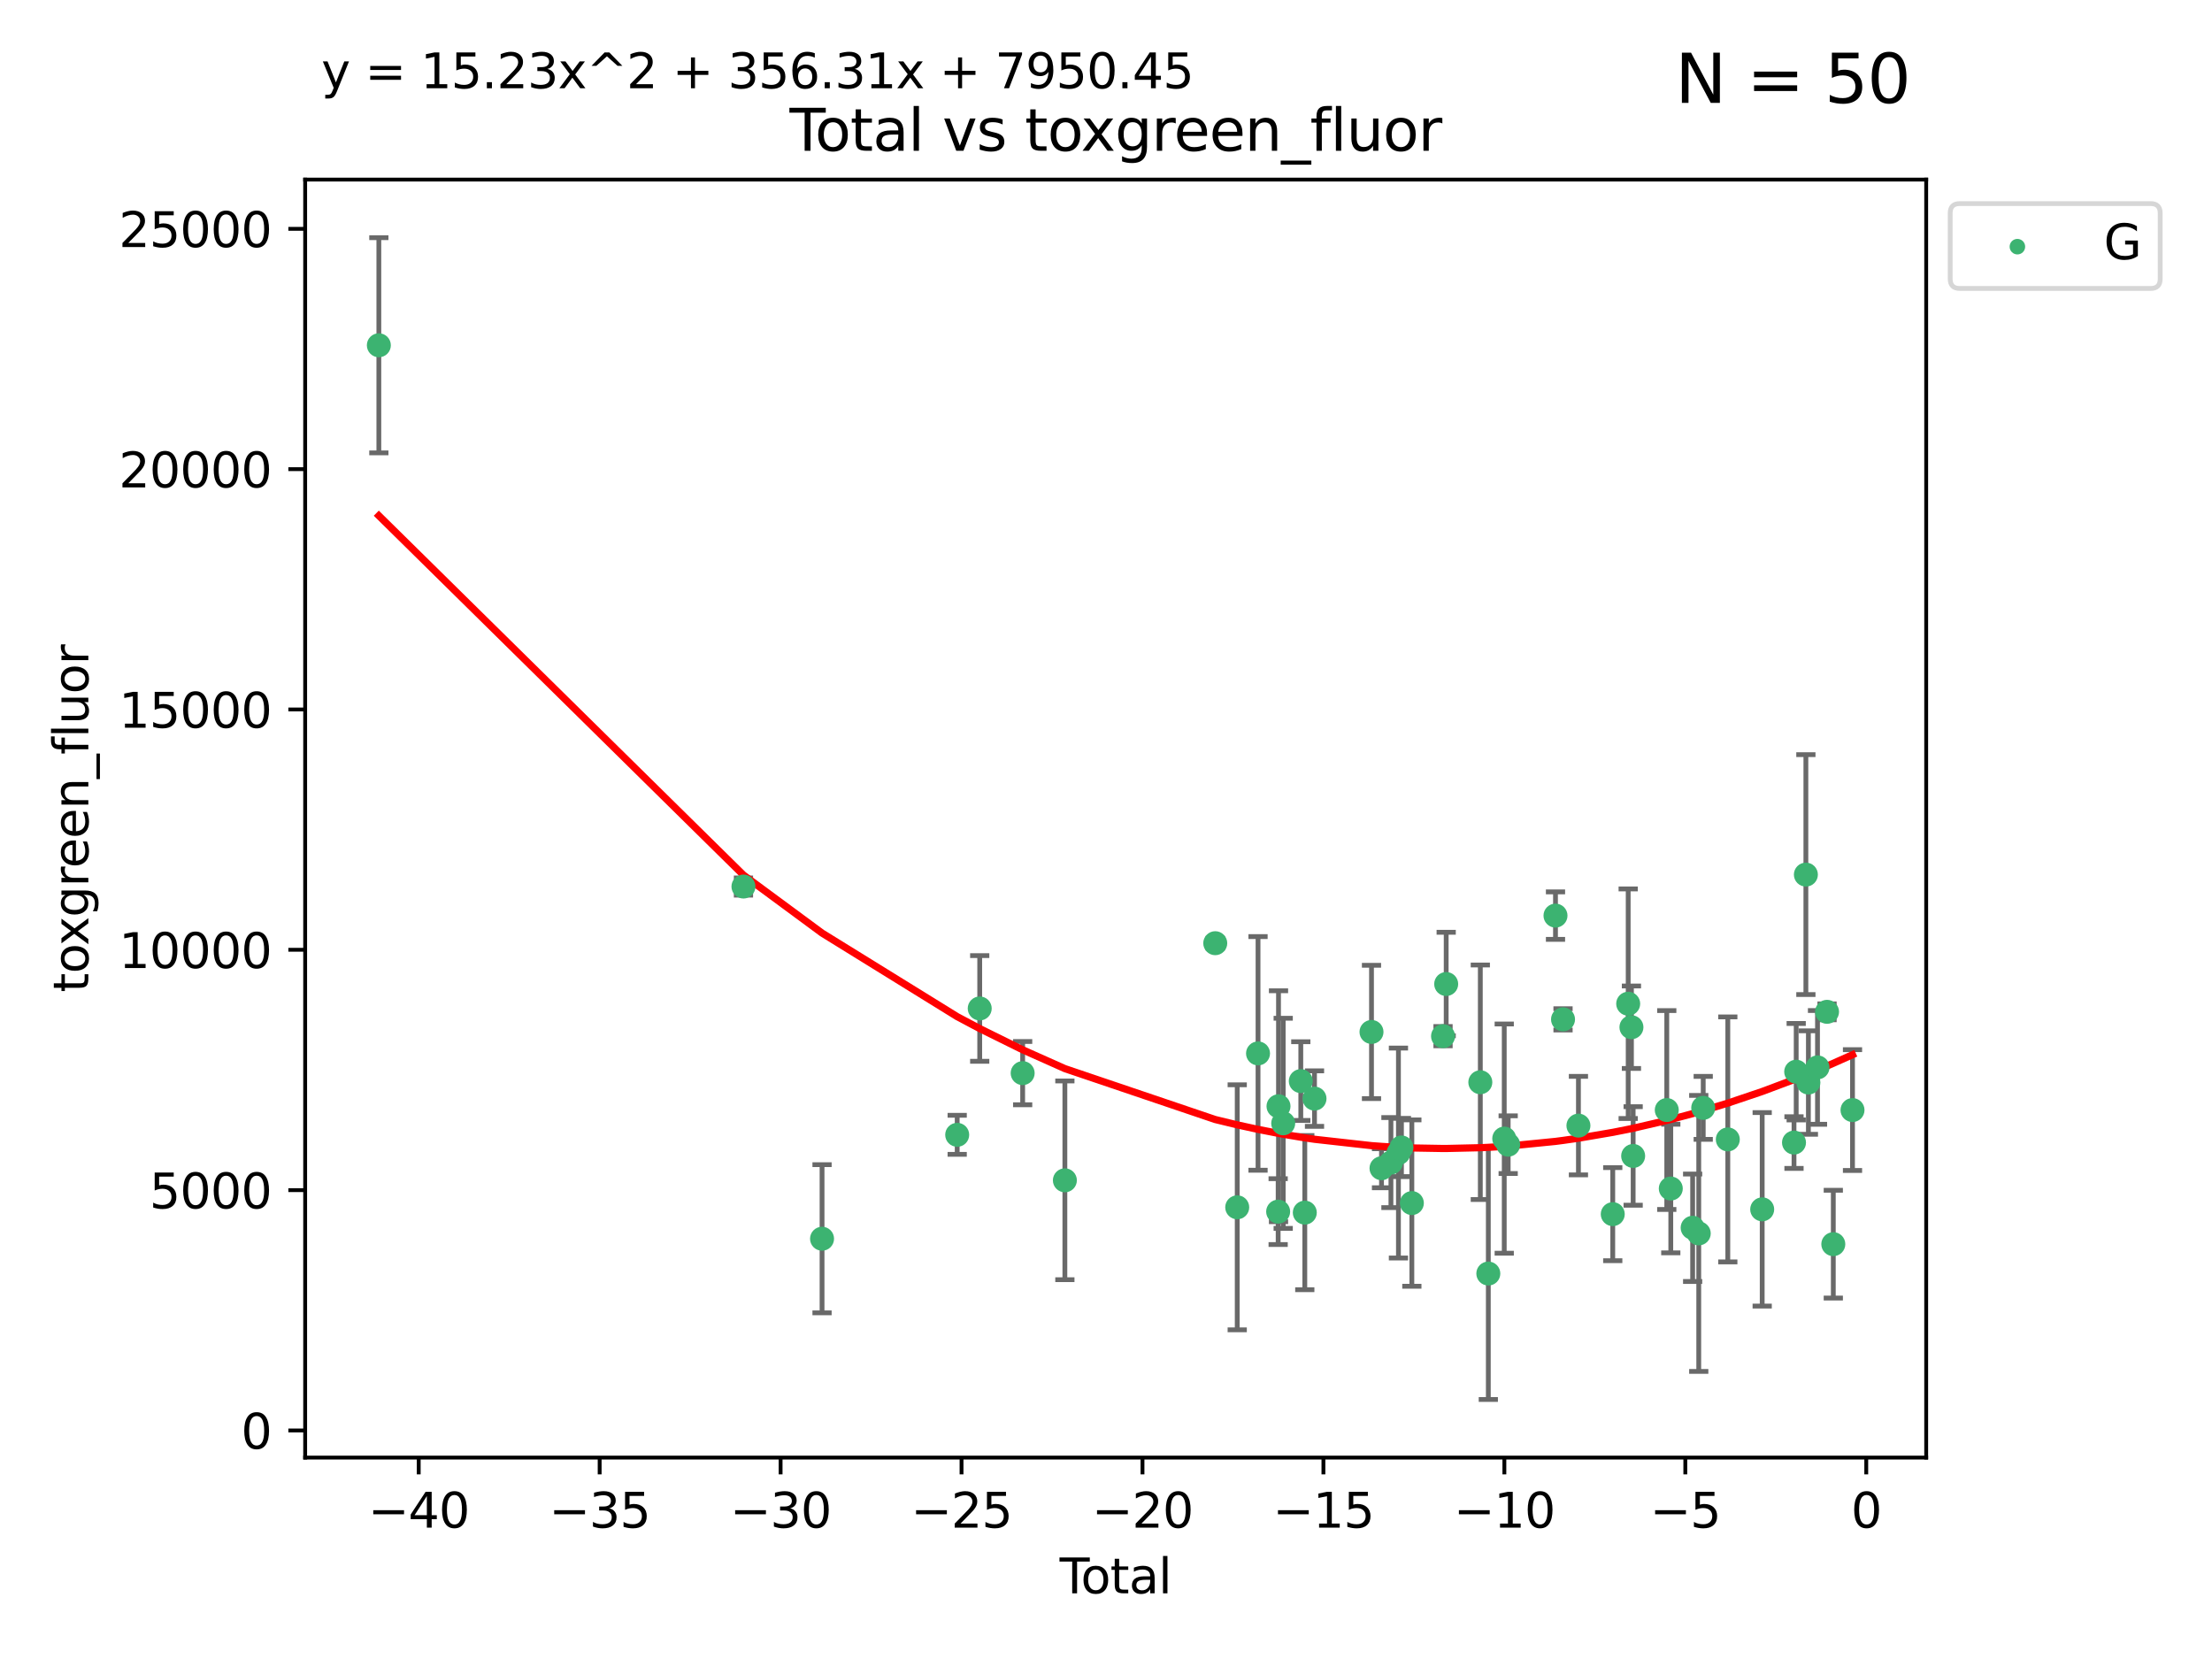 <?xml version="1.0" encoding="utf-8" standalone="no"?>
<!DOCTYPE svg PUBLIC "-//W3C//DTD SVG 1.1//EN"
  "http://www.w3.org/Graphics/SVG/1.1/DTD/svg11.dtd">
<svg xmlns:xlink="http://www.w3.org/1999/xlink" width="460.8pt" height="345.6pt" viewBox="0 0 460.8 345.6" xmlns="http://www.w3.org/2000/svg" version="1.1">
 <defs>
  <style type="text/css">*{stroke-linejoin: round; stroke-linecap: butt}</style>
 </defs>
 <g id="figure_1">
  <g id="patch_1">
   <path d="M 0 345.6 
L 460.8 345.6 
L 460.8 0 
L 0 0 
z
" style="fill: #ffffff"/>
  </g>
  <g id="axes_1">
   <g id="patch_2">
    <path d="M 63.571 303.64 
L 401.26 303.64 
L 401.26 37.411 
L 63.571 37.411 
z
" style="fill: #ffffff"/>
   </g>
   <g id="PathCollection_1">
    <defs>
     <path id="mef588c0b4e" d="M 0 1.118 
C 0.297 1.118 0.581 1 0.791 0.791 
C 1 0.581 1.118 0.297 1.118 0 
C 1.118 -0.297 1 -0.581 0.791 -0.791 
C 0.581 -1 0.297 -1.118 0 -1.118 
C -0.297 -1.118 -0.581 -1 -0.791 -0.791 
C -1 -0.581 -1.118 -0.297 -1.118 0 
C -1.118 0.297 -1 0.581 -0.791 0.791 
C -0.581 1 -0.297 1.118 0 1.118 
z
" style="stroke: #3cb371"/>
    </defs>
    <g clip-path="url(#pf4e34c0bf0)">
     <use xlink:href="#mef588c0b4e" x="78.921" y="71.926" style="fill: #3cb371; stroke: #3cb371"/>
     <use xlink:href="#mef588c0b4e" x="154.876" y="184.682" style="fill: #3cb371; stroke: #3cb371"/>
     <use xlink:href="#mef588c0b4e" x="171.247" y="258.051" style="fill: #3cb371; stroke: #3cb371"/>
     <use xlink:href="#mef588c0b4e" x="199.402" y="236.403" style="fill: #3cb371; stroke: #3cb371"/>
     <use xlink:href="#mef588c0b4e" x="204.093" y="210.08" style="fill: #3cb371; stroke: #3cb371"/>
     <use xlink:href="#mef588c0b4e" x="213.039" y="223.551" style="fill: #3cb371; stroke: #3cb371"/>
     <use xlink:href="#mef588c0b4e" x="221.833" y="245.882" style="fill: #3cb371; stroke: #3cb371"/>
     <use xlink:href="#mef588c0b4e" x="253.159" y="196.486" style="fill: #3cb371; stroke: #3cb371"/>
     <use xlink:href="#mef588c0b4e" x="257.736" y="251.505" style="fill: #3cb371; stroke: #3cb371"/>
     <use xlink:href="#mef588c0b4e" x="262.071" y="219.446" style="fill: #3cb371; stroke: #3cb371"/>
     <use xlink:href="#mef588c0b4e" x="266.262" y="252.405" style="fill: #3cb371; stroke: #3cb371"/>
     <use xlink:href="#mef588c0b4e" x="266.337" y="230.45" style="fill: #3cb371; stroke: #3cb371"/>
     <use xlink:href="#mef588c0b4e" x="267.315" y="234.008" style="fill: #3cb371; stroke: #3cb371"/>
     <use xlink:href="#mef588c0b4e" x="270.98" y="225.213" style="fill: #3cb371; stroke: #3cb371"/>
     <use xlink:href="#mef588c0b4e" x="271.813" y="252.612" style="fill: #3cb371; stroke: #3cb371"/>
     <use xlink:href="#mef588c0b4e" x="273.836" y="228.859" style="fill: #3cb371; stroke: #3cb371"/>
     <use xlink:href="#mef588c0b4e" x="285.708" y="214.973" style="fill: #3cb371; stroke: #3cb371"/>
     <use xlink:href="#mef588c0b4e" x="287.793" y="243.364" style="fill: #3cb371; stroke: #3cb371"/>
     <use xlink:href="#mef588c0b4e" x="289.758" y="242.189" style="fill: #3cb371; stroke: #3cb371"/>
     <use xlink:href="#mef588c0b4e" x="291.32" y="240.199" style="fill: #3cb371; stroke: #3cb371"/>
     <use xlink:href="#mef588c0b4e" x="291.947" y="239.041" style="fill: #3cb371; stroke: #3cb371"/>
     <use xlink:href="#mef588c0b4e" x="294.116" y="250.623" style="fill: #3cb371; stroke: #3cb371"/>
     <use xlink:href="#mef588c0b4e" x="300.611" y="215.852" style="fill: #3cb371; stroke: #3cb371"/>
     <use xlink:href="#mef588c0b4e" x="301.267" y="204.99" style="fill: #3cb371; stroke: #3cb371"/>
     <use xlink:href="#mef588c0b4e" x="308.378" y="225.452" style="fill: #3cb371; stroke: #3cb371"/>
     <use xlink:href="#mef588c0b4e" x="310.044" y="265.303" style="fill: #3cb371; stroke: #3cb371"/>
     <use xlink:href="#mef588c0b4e" x="313.361" y="237.188" style="fill: #3cb371; stroke: #3cb371"/>
     <use xlink:href="#mef588c0b4e" x="314.181" y="238.456" style="fill: #3cb371; stroke: #3cb371"/>
     <use xlink:href="#mef588c0b4e" x="324.038" y="190.739" style="fill: #3cb371; stroke: #3cb371"/>
     <use xlink:href="#mef588c0b4e" x="325.607" y="212.35" style="fill: #3cb371; stroke: #3cb371"/>
     <use xlink:href="#mef588c0b4e" x="328.816" y="234.485" style="fill: #3cb371; stroke: #3cb371"/>
     <use xlink:href="#mef588c0b4e" x="335.966" y="252.928" style="fill: #3cb371; stroke: #3cb371"/>
     <use xlink:href="#mef588c0b4e" x="339.182" y="209.093" style="fill: #3cb371; stroke: #3cb371"/>
     <use xlink:href="#mef588c0b4e" x="339.858" y="213.99" style="fill: #3cb371; stroke: #3cb371"/>
     <use xlink:href="#mef588c0b4e" x="340.216" y="240.806" style="fill: #3cb371; stroke: #3cb371"/>
     <use xlink:href="#mef588c0b4e" x="347.218" y="231.24" style="fill: #3cb371; stroke: #3cb371"/>
     <use xlink:href="#mef588c0b4e" x="348.056" y="247.595" style="fill: #3cb371; stroke: #3cb371"/>
     <use xlink:href="#mef588c0b4e" x="352.609" y="255.764" style="fill: #3cb371; stroke: #3cb371"/>
     <use xlink:href="#mef588c0b4e" x="353.88" y="256.94" style="fill: #3cb371; stroke: #3cb371"/>
     <use xlink:href="#mef588c0b4e" x="354.813" y="230.789" style="fill: #3cb371; stroke: #3cb371"/>
     <use xlink:href="#mef588c0b4e" x="359.934" y="237.36" style="fill: #3cb371; stroke: #3cb371"/>
     <use xlink:href="#mef588c0b4e" x="367.097" y="251.927" style="fill: #3cb371; stroke: #3cb371"/>
     <use xlink:href="#mef588c0b4e" x="373.724" y="238.019" style="fill: #3cb371; stroke: #3cb371"/>
     <use xlink:href="#mef588c0b4e" x="374.18" y="223.255" style="fill: #3cb371; stroke: #3cb371"/>
     <use xlink:href="#mef588c0b4e" x="376.198" y="182.196" style="fill: #3cb371; stroke: #3cb371"/>
     <use xlink:href="#mef588c0b4e" x="376.722" y="225.514" style="fill: #3cb371; stroke: #3cb371"/>
     <use xlink:href="#mef588c0b4e" x="378.619" y="222.359" style="fill: #3cb371; stroke: #3cb371"/>
     <use xlink:href="#mef588c0b4e" x="380.606" y="210.781" style="fill: #3cb371; stroke: #3cb371"/>
     <use xlink:href="#mef588c0b4e" x="381.911" y="259.18" style="fill: #3cb371; stroke: #3cb371"/>
     <use xlink:href="#mef588c0b4e" x="385.911" y="231.247" style="fill: #3cb371; stroke: #3cb371"/>
    </g>
   </g>
   <g id="matplotlib.axis_1">
    <g id="xtick_1">
     <g id="line2d_1">
      <defs>
       <path id="mb8d2ddf950" d="M 0 0 
L 0 3.5 
" style="stroke: #000000; stroke-width: 0.8"/>
      </defs>
      <g>
       <use xlink:href="#mb8d2ddf950" x="87.225" y="303.64" style="stroke: #000000; stroke-width: 0.8"/>
      </g>
     </g>
     <g id="text_1">
      <!-- −40 -->
      <g transform="translate(76.673 318.238)scale(0.1 -0.1)">
       <defs>
        <path id="DejaVuSans-2212" d="M 678 2272 
L 4684 2272 
L 4684 1741 
L 678 1741 
L 678 2272 
z
" transform="scale(0.016)"/>
        <path id="DejaVuSans-34" d="M 2419 4116 
L 825 1625 
L 2419 1625 
L 2419 4116 
z
M 2253 4666 
L 3047 4666 
L 3047 1625 
L 3713 1625 
L 3713 1100 
L 3047 1100 
L 3047 0 
L 2419 0 
L 2419 1100 
L 313 1100 
L 313 1709 
L 2253 4666 
z
" transform="scale(0.016)"/>
        <path id="DejaVuSans-30" d="M 2034 4250 
Q 1547 4250 1301 3770 
Q 1056 3291 1056 2328 
Q 1056 1369 1301 889 
Q 1547 409 2034 409 
Q 2525 409 2770 889 
Q 3016 1369 3016 2328 
Q 3016 3291 2770 3770 
Q 2525 4250 2034 4250 
z
M 2034 4750 
Q 2819 4750 3233 4129 
Q 3647 3509 3647 2328 
Q 3647 1150 3233 529 
Q 2819 -91 2034 -91 
Q 1250 -91 836 529 
Q 422 1150 422 2328 
Q 422 3509 836 4129 
Q 1250 4750 2034 4750 
z
" transform="scale(0.016)"/>
       </defs>
       <use xlink:href="#DejaVuSans-2212"/>
       <use xlink:href="#DejaVuSans-34" x="83.789"/>
       <use xlink:href="#DejaVuSans-30" x="147.412"/>
      </g>
     </g>
    </g>
    <g id="xtick_2">
     <g id="line2d_2">
      <g>
       <use xlink:href="#mb8d2ddf950" x="124.919" y="303.64" style="stroke: #000000; stroke-width: 0.8"/>
      </g>
     </g>
     <g id="text_2">
      <!-- −35 -->
      <g transform="translate(114.367 318.238)scale(0.1 -0.1)">
       <defs>
        <path id="DejaVuSans-33" d="M 2597 2516 
Q 3050 2419 3304 2112 
Q 3559 1806 3559 1356 
Q 3559 666 3084 287 
Q 2609 -91 1734 -91 
Q 1441 -91 1130 -33 
Q 819 25 488 141 
L 488 750 
Q 750 597 1062 519 
Q 1375 441 1716 441 
Q 2309 441 2620 675 
Q 2931 909 2931 1356 
Q 2931 1769 2642 2001 
Q 2353 2234 1838 2234 
L 1294 2234 
L 1294 2753 
L 1863 2753 
Q 2328 2753 2575 2939 
Q 2822 3125 2822 3475 
Q 2822 3834 2567 4026 
Q 2313 4219 1838 4219 
Q 1578 4219 1281 4162 
Q 984 4106 628 3988 
L 628 4550 
Q 988 4650 1302 4700 
Q 1616 4750 1894 4750 
Q 2613 4750 3031 4423 
Q 3450 4097 3450 3541 
Q 3450 3153 3228 2886 
Q 3006 2619 2597 2516 
z
" transform="scale(0.016)"/>
        <path id="DejaVuSans-35" d="M 691 4666 
L 3169 4666 
L 3169 4134 
L 1269 4134 
L 1269 2991 
Q 1406 3038 1543 3061 
Q 1681 3084 1819 3084 
Q 2600 3084 3056 2656 
Q 3513 2228 3513 1497 
Q 3513 744 3044 326 
Q 2575 -91 1722 -91 
Q 1428 -91 1123 -41 
Q 819 9 494 109 
L 494 744 
Q 775 591 1075 516 
Q 1375 441 1709 441 
Q 2250 441 2565 725 
Q 2881 1009 2881 1497 
Q 2881 1984 2565 2268 
Q 2250 2553 1709 2553 
Q 1456 2553 1204 2497 
Q 953 2441 691 2322 
L 691 4666 
z
" transform="scale(0.016)"/>
       </defs>
       <use xlink:href="#DejaVuSans-2212"/>
       <use xlink:href="#DejaVuSans-33" x="83.789"/>
       <use xlink:href="#DejaVuSans-35" x="147.412"/>
      </g>
     </g>
    </g>
    <g id="xtick_3">
     <g id="line2d_3">
      <g>
       <use xlink:href="#mb8d2ddf950" x="162.613" y="303.64" style="stroke: #000000; stroke-width: 0.8"/>
      </g>
     </g>
     <g id="text_3">
      <!-- −30 -->
      <g transform="translate(152.06 318.238)scale(0.1 -0.1)">
       <use xlink:href="#DejaVuSans-2212"/>
       <use xlink:href="#DejaVuSans-33" x="83.789"/>
       <use xlink:href="#DejaVuSans-30" x="147.412"/>
      </g>
     </g>
    </g>
    <g id="xtick_4">
     <g id="line2d_4">
      <g>
       <use xlink:href="#mb8d2ddf950" x="200.306" y="303.64" style="stroke: #000000; stroke-width: 0.8"/>
      </g>
     </g>
     <g id="text_4">
      <!-- −25 -->
      <g transform="translate(189.754 318.238)scale(0.1 -0.1)">
       <defs>
        <path id="DejaVuSans-32" d="M 1228 531 
L 3431 531 
L 3431 0 
L 469 0 
L 469 531 
Q 828 903 1448 1529 
Q 2069 2156 2228 2338 
Q 2531 2678 2651 2914 
Q 2772 3150 2772 3378 
Q 2772 3750 2511 3984 
Q 2250 4219 1831 4219 
Q 1534 4219 1204 4116 
Q 875 4013 500 3803 
L 500 4441 
Q 881 4594 1212 4672 
Q 1544 4750 1819 4750 
Q 2544 4750 2975 4387 
Q 3406 4025 3406 3419 
Q 3406 3131 3298 2873 
Q 3191 2616 2906 2266 
Q 2828 2175 2409 1742 
Q 1991 1309 1228 531 
z
" transform="scale(0.016)"/>
       </defs>
       <use xlink:href="#DejaVuSans-2212"/>
       <use xlink:href="#DejaVuSans-32" x="83.789"/>
       <use xlink:href="#DejaVuSans-35" x="147.412"/>
      </g>
     </g>
    </g>
    <g id="xtick_5">
     <g id="line2d_5">
      <g>
       <use xlink:href="#mb8d2ddf950" x="238" y="303.64" style="stroke: #000000; stroke-width: 0.8"/>
      </g>
     </g>
     <g id="text_5">
      <!-- −20 -->
      <g transform="translate(227.447 318.238)scale(0.1 -0.1)">
       <use xlink:href="#DejaVuSans-2212"/>
       <use xlink:href="#DejaVuSans-32" x="83.789"/>
       <use xlink:href="#DejaVuSans-30" x="147.412"/>
      </g>
     </g>
    </g>
    <g id="xtick_6">
     <g id="line2d_6">
      <g>
       <use xlink:href="#mb8d2ddf950" x="275.693" y="303.64" style="stroke: #000000; stroke-width: 0.8"/>
      </g>
     </g>
     <g id="text_6">
      <!-- −15 -->
      <g transform="translate(265.141 318.238)scale(0.1 -0.1)">
       <defs>
        <path id="DejaVuSans-31" d="M 794 531 
L 1825 531 
L 1825 4091 
L 703 3866 
L 703 4441 
L 1819 4666 
L 2450 4666 
L 2450 531 
L 3481 531 
L 3481 0 
L 794 0 
L 794 531 
z
" transform="scale(0.016)"/>
       </defs>
       <use xlink:href="#DejaVuSans-2212"/>
       <use xlink:href="#DejaVuSans-31" x="83.789"/>
       <use xlink:href="#DejaVuSans-35" x="147.412"/>
      </g>
     </g>
    </g>
    <g id="xtick_7">
     <g id="line2d_7">
      <g>
       <use xlink:href="#mb8d2ddf950" x="313.387" y="303.64" style="stroke: #000000; stroke-width: 0.8"/>
      </g>
     </g>
     <g id="text_7">
      <!-- −10 -->
      <g transform="translate(302.835 318.238)scale(0.1 -0.1)">
       <use xlink:href="#DejaVuSans-2212"/>
       <use xlink:href="#DejaVuSans-31" x="83.789"/>
       <use xlink:href="#DejaVuSans-30" x="147.412"/>
      </g>
     </g>
    </g>
    <g id="xtick_8">
     <g id="line2d_8">
      <g>
       <use xlink:href="#mb8d2ddf950" x="351.081" y="303.64" style="stroke: #000000; stroke-width: 0.8"/>
      </g>
     </g>
     <g id="text_8">
      <!-- −5 -->
      <g transform="translate(343.709 318.238)scale(0.1 -0.1)">
       <use xlink:href="#DejaVuSans-2212"/>
       <use xlink:href="#DejaVuSans-35" x="83.789"/>
      </g>
     </g>
    </g>
    <g id="xtick_9">
     <g id="line2d_9">
      <g>
       <use xlink:href="#mb8d2ddf950" x="388.774" y="303.64" style="stroke: #000000; stroke-width: 0.8"/>
      </g>
     </g>
     <g id="text_9">
      <!-- 0 -->
      <g transform="translate(385.593 318.238)scale(0.1 -0.1)">
       <use xlink:href="#DejaVuSans-30"/>
      </g>
     </g>
    </g>
    <g id="text_10">
     <!-- Total -->
     <g transform="translate(220.739 331.917)scale(0.1 -0.1)">
      <defs>
       <path id="DejaVuSans-54" d="M -19 4666 
L 3928 4666 
L 3928 4134 
L 2272 4134 
L 2272 0 
L 1638 0 
L 1638 4134 
L -19 4134 
L -19 4666 
z
" transform="scale(0.016)"/>
       <path id="DejaVuSans-6f" d="M 1959 3097 
Q 1497 3097 1228 2736 
Q 959 2375 959 1747 
Q 959 1119 1226 758 
Q 1494 397 1959 397 
Q 2419 397 2687 759 
Q 2956 1122 2956 1747 
Q 2956 2369 2687 2733 
Q 2419 3097 1959 3097 
z
M 1959 3584 
Q 2709 3584 3137 3096 
Q 3566 2609 3566 1747 
Q 3566 888 3137 398 
Q 2709 -91 1959 -91 
Q 1206 -91 779 398 
Q 353 888 353 1747 
Q 353 2609 779 3096 
Q 1206 3584 1959 3584 
z
" transform="scale(0.016)"/>
       <path id="DejaVuSans-74" d="M 1172 4494 
L 1172 3500 
L 2356 3500 
L 2356 3053 
L 1172 3053 
L 1172 1153 
Q 1172 725 1289 603 
Q 1406 481 1766 481 
L 2356 481 
L 2356 0 
L 1766 0 
Q 1100 0 847 248 
Q 594 497 594 1153 
L 594 3053 
L 172 3053 
L 172 3500 
L 594 3500 
L 594 4494 
L 1172 4494 
z
" transform="scale(0.016)"/>
       <path id="DejaVuSans-61" d="M 2194 1759 
Q 1497 1759 1228 1600 
Q 959 1441 959 1056 
Q 959 750 1161 570 
Q 1363 391 1709 391 
Q 2188 391 2477 730 
Q 2766 1069 2766 1631 
L 2766 1759 
L 2194 1759 
z
M 3341 1997 
L 3341 0 
L 2766 0 
L 2766 531 
Q 2569 213 2275 61 
Q 1981 -91 1556 -91 
Q 1019 -91 701 211 
Q 384 513 384 1019 
Q 384 1609 779 1909 
Q 1175 2209 1959 2209 
L 2766 2209 
L 2766 2266 
Q 2766 2663 2505 2880 
Q 2244 3097 1772 3097 
Q 1472 3097 1187 3025 
Q 903 2953 641 2809 
L 641 3341 
Q 956 3463 1253 3523 
Q 1550 3584 1831 3584 
Q 2591 3584 2966 3190 
Q 3341 2797 3341 1997 
z
" transform="scale(0.016)"/>
       <path id="DejaVuSans-6c" d="M 603 4863 
L 1178 4863 
L 1178 0 
L 603 0 
L 603 4863 
z
" transform="scale(0.016)"/>
      </defs>
      <use xlink:href="#DejaVuSans-54"/>
      <use xlink:href="#DejaVuSans-6f" x="44.084"/>
      <use xlink:href="#DejaVuSans-74" x="105.266"/>
      <use xlink:href="#DejaVuSans-61" x="144.475"/>
      <use xlink:href="#DejaVuSans-6c" x="205.754"/>
     </g>
    </g>
   </g>
   <g id="matplotlib.axis_2">
    <g id="ytick_1">
     <g id="line2d_10">
      <defs>
       <path id="mc9335f06fe" d="M 0 0 
L -3.5 0 
" style="stroke: #000000; stroke-width: 0.8"/>
      </defs>
      <g>
       <use xlink:href="#mc9335f06fe" x="63.571" y="297.988" style="stroke: #000000; stroke-width: 0.8"/>
      </g>
     </g>
     <g id="text_11">
      <!-- 0 -->
      <g transform="translate(50.209 301.788)scale(0.1 -0.1)">
       <use xlink:href="#DejaVuSans-30"/>
      </g>
     </g>
    </g>
    <g id="ytick_2">
     <g id="line2d_11">
      <g>
       <use xlink:href="#mc9335f06fe" x="63.571" y="247.924" style="stroke: #000000; stroke-width: 0.8"/>
      </g>
     </g>
     <g id="text_12">
      <!-- 5000 -->
      <g transform="translate(31.121 251.723)scale(0.1 -0.1)">
       <use xlink:href="#DejaVuSans-35"/>
       <use xlink:href="#DejaVuSans-30" x="63.623"/>
       <use xlink:href="#DejaVuSans-30" x="127.246"/>
       <use xlink:href="#DejaVuSans-30" x="190.869"/>
      </g>
     </g>
    </g>
    <g id="ytick_3">
     <g id="line2d_12">
      <g>
       <use xlink:href="#mc9335f06fe" x="63.571" y="197.86" style="stroke: #000000; stroke-width: 0.8"/>
      </g>
     </g>
     <g id="text_13">
      <!-- 10000 -->
      <g transform="translate(24.759 201.659)scale(0.1 -0.1)">
       <use xlink:href="#DejaVuSans-31"/>
       <use xlink:href="#DejaVuSans-30" x="63.623"/>
       <use xlink:href="#DejaVuSans-30" x="127.246"/>
       <use xlink:href="#DejaVuSans-30" x="190.869"/>
       <use xlink:href="#DejaVuSans-30" x="254.492"/>
      </g>
     </g>
    </g>
    <g id="ytick_4">
     <g id="line2d_13">
      <g>
       <use xlink:href="#mc9335f06fe" x="63.571" y="147.796" style="stroke: #000000; stroke-width: 0.8"/>
      </g>
     </g>
     <g id="text_14">
      <!-- 15000 -->
      <g transform="translate(24.759 151.595)scale(0.1 -0.1)">
       <use xlink:href="#DejaVuSans-31"/>
       <use xlink:href="#DejaVuSans-35" x="63.623"/>
       <use xlink:href="#DejaVuSans-30" x="127.246"/>
       <use xlink:href="#DejaVuSans-30" x="190.869"/>
       <use xlink:href="#DejaVuSans-30" x="254.492"/>
      </g>
     </g>
    </g>
    <g id="ytick_5">
     <g id="line2d_14">
      <g>
       <use xlink:href="#mc9335f06fe" x="63.571" y="97.732" style="stroke: #000000; stroke-width: 0.8"/>
      </g>
     </g>
     <g id="text_15">
      <!-- 20000 -->
      <g transform="translate(24.759 101.531)scale(0.1 -0.1)">
       <use xlink:href="#DejaVuSans-32"/>
       <use xlink:href="#DejaVuSans-30" x="63.623"/>
       <use xlink:href="#DejaVuSans-30" x="127.246"/>
       <use xlink:href="#DejaVuSans-30" x="190.869"/>
       <use xlink:href="#DejaVuSans-30" x="254.492"/>
      </g>
     </g>
    </g>
    <g id="ytick_6">
     <g id="line2d_15">
      <g>
       <use xlink:href="#mc9335f06fe" x="63.571" y="47.667" style="stroke: #000000; stroke-width: 0.8"/>
      </g>
     </g>
     <g id="text_16">
      <!-- 25000 -->
      <g transform="translate(24.759 51.467)scale(0.1 -0.1)">
       <use xlink:href="#DejaVuSans-32"/>
       <use xlink:href="#DejaVuSans-35" x="63.623"/>
       <use xlink:href="#DejaVuSans-30" x="127.246"/>
       <use xlink:href="#DejaVuSans-30" x="190.869"/>
       <use xlink:href="#DejaVuSans-30" x="254.492"/>
      </g>
     </g>
    </g>
    <g id="text_17">
     <!-- toxgreen_fluor -->
     <g transform="translate(18.401 206.72)rotate(-90)scale(0.1 -0.1)">
      <defs>
       <path id="DejaVuSans-78" d="M 3513 3500 
L 2247 1797 
L 3578 0 
L 2900 0 
L 1881 1375 
L 863 0 
L 184 0 
L 1544 1831 
L 300 3500 
L 978 3500 
L 1906 2253 
L 2834 3500 
L 3513 3500 
z
" transform="scale(0.016)"/>
       <path id="DejaVuSans-67" d="M 2906 1791 
Q 2906 2416 2648 2759 
Q 2391 3103 1925 3103 
Q 1463 3103 1205 2759 
Q 947 2416 947 1791 
Q 947 1169 1205 825 
Q 1463 481 1925 481 
Q 2391 481 2648 825 
Q 2906 1169 2906 1791 
z
M 3481 434 
Q 3481 -459 3084 -895 
Q 2688 -1331 1869 -1331 
Q 1566 -1331 1297 -1286 
Q 1028 -1241 775 -1147 
L 775 -588 
Q 1028 -725 1275 -790 
Q 1522 -856 1778 -856 
Q 2344 -856 2625 -561 
Q 2906 -266 2906 331 
L 2906 616 
Q 2728 306 2450 153 
Q 2172 0 1784 0 
Q 1141 0 747 490 
Q 353 981 353 1791 
Q 353 2603 747 3093 
Q 1141 3584 1784 3584 
Q 2172 3584 2450 3431 
Q 2728 3278 2906 2969 
L 2906 3500 
L 3481 3500 
L 3481 434 
z
" transform="scale(0.016)"/>
       <path id="DejaVuSans-72" d="M 2631 2963 
Q 2534 3019 2420 3045 
Q 2306 3072 2169 3072 
Q 1681 3072 1420 2755 
Q 1159 2438 1159 1844 
L 1159 0 
L 581 0 
L 581 3500 
L 1159 3500 
L 1159 2956 
Q 1341 3275 1631 3429 
Q 1922 3584 2338 3584 
Q 2397 3584 2469 3576 
Q 2541 3569 2628 3553 
L 2631 2963 
z
" transform="scale(0.016)"/>
       <path id="DejaVuSans-65" d="M 3597 1894 
L 3597 1613 
L 953 1613 
Q 991 1019 1311 708 
Q 1631 397 2203 397 
Q 2534 397 2845 478 
Q 3156 559 3463 722 
L 3463 178 
Q 3153 47 2828 -22 
Q 2503 -91 2169 -91 
Q 1331 -91 842 396 
Q 353 884 353 1716 
Q 353 2575 817 3079 
Q 1281 3584 2069 3584 
Q 2775 3584 3186 3129 
Q 3597 2675 3597 1894 
z
M 3022 2063 
Q 3016 2534 2758 2815 
Q 2500 3097 2075 3097 
Q 1594 3097 1305 2825 
Q 1016 2553 972 2059 
L 3022 2063 
z
" transform="scale(0.016)"/>
       <path id="DejaVuSans-6e" d="M 3513 2113 
L 3513 0 
L 2938 0 
L 2938 2094 
Q 2938 2591 2744 2837 
Q 2550 3084 2163 3084 
Q 1697 3084 1428 2787 
Q 1159 2491 1159 1978 
L 1159 0 
L 581 0 
L 581 3500 
L 1159 3500 
L 1159 2956 
Q 1366 3272 1645 3428 
Q 1925 3584 2291 3584 
Q 2894 3584 3203 3211 
Q 3513 2838 3513 2113 
z
" transform="scale(0.016)"/>
       <path id="DejaVuSans-5f" d="M 3263 -1063 
L 3263 -1509 
L -63 -1509 
L -63 -1063 
L 3263 -1063 
z
" transform="scale(0.016)"/>
       <path id="DejaVuSans-66" d="M 2375 4863 
L 2375 4384 
L 1825 4384 
Q 1516 4384 1395 4259 
Q 1275 4134 1275 3809 
L 1275 3500 
L 2222 3500 
L 2222 3053 
L 1275 3053 
L 1275 0 
L 697 0 
L 697 3053 
L 147 3053 
L 147 3500 
L 697 3500 
L 697 3744 
Q 697 4328 969 4595 
Q 1241 4863 1831 4863 
L 2375 4863 
z
" transform="scale(0.016)"/>
       <path id="DejaVuSans-75" d="M 544 1381 
L 544 3500 
L 1119 3500 
L 1119 1403 
Q 1119 906 1312 657 
Q 1506 409 1894 409 
Q 2359 409 2629 706 
Q 2900 1003 2900 1516 
L 2900 3500 
L 3475 3500 
L 3475 0 
L 2900 0 
L 2900 538 
Q 2691 219 2414 64 
Q 2138 -91 1772 -91 
Q 1169 -91 856 284 
Q 544 659 544 1381 
z
M 1991 3584 
L 1991 3584 
z
" transform="scale(0.016)"/>
      </defs>
      <use xlink:href="#DejaVuSans-74"/>
      <use xlink:href="#DejaVuSans-6f" x="39.209"/>
      <use xlink:href="#DejaVuSans-78" x="97.266"/>
      <use xlink:href="#DejaVuSans-67" x="156.445"/>
      <use xlink:href="#DejaVuSans-72" x="219.922"/>
      <use xlink:href="#DejaVuSans-65" x="258.785"/>
      <use xlink:href="#DejaVuSans-65" x="320.309"/>
      <use xlink:href="#DejaVuSans-6e" x="381.832"/>
      <use xlink:href="#DejaVuSans-5f" x="445.211"/>
      <use xlink:href="#DejaVuSans-66" x="495.211"/>
      <use xlink:href="#DejaVuSans-6c" x="530.416"/>
      <use xlink:href="#DejaVuSans-75" x="558.199"/>
      <use xlink:href="#DejaVuSans-6f" x="621.578"/>
      <use xlink:href="#DejaVuSans-72" x="682.76"/>
     </g>
    </g>
   </g>
   <g id="LineCollection_1">
    <path d="M 78.921 94.34 
L 78.921 49.513 
" clip-path="url(#pf4e34c0bf0)" style="fill: none; stroke: #696969"/>
    <path d="M 154.876 186.47 
L 154.876 182.894 
" clip-path="url(#pf4e34c0bf0)" style="fill: none; stroke: #696969"/>
    <path d="M 171.247 273.484 
L 171.247 242.618 
" clip-path="url(#pf4e34c0bf0)" style="fill: none; stroke: #696969"/>
    <path d="M 199.402 240.466 
L 199.402 232.339 
" clip-path="url(#pf4e34c0bf0)" style="fill: none; stroke: #696969"/>
    <path d="M 204.093 221.087 
L 204.093 199.072 
" clip-path="url(#pf4e34c0bf0)" style="fill: none; stroke: #696969"/>
    <path d="M 213.039 230.14 
L 213.039 216.963 
" clip-path="url(#pf4e34c0bf0)" style="fill: none; stroke: #696969"/>
    <path d="M 221.833 266.583 
L 221.833 225.18 
" clip-path="url(#pf4e34c0bf0)" style="fill: none; stroke: #696969"/>
    <path d="M 253.159 197.513 
L 253.159 195.459 
" clip-path="url(#pf4e34c0bf0)" style="fill: none; stroke: #696969"/>
    <path d="M 257.736 277.029 
L 257.736 225.98 
" clip-path="url(#pf4e34c0bf0)" style="fill: none; stroke: #696969"/>
    <path d="M 262.071 243.783 
L 262.071 195.11 
" clip-path="url(#pf4e34c0bf0)" style="fill: none; stroke: #696969"/>
    <path d="M 266.262 259.26 
L 266.262 245.549 
" clip-path="url(#pf4e34c0bf0)" style="fill: none; stroke: #696969"/>
    <path d="M 266.337 254.502 
L 266.337 206.398 
" clip-path="url(#pf4e34c0bf0)" style="fill: none; stroke: #696969"/>
    <path d="M 267.315 255.897 
L 267.315 212.12 
" clip-path="url(#pf4e34c0bf0)" style="fill: none; stroke: #696969"/>
    <path d="M 270.98 233.412 
L 270.98 217.015 
" clip-path="url(#pf4e34c0bf0)" style="fill: none; stroke: #696969"/>
    <path d="M 271.813 268.673 
L 271.813 236.552 
" clip-path="url(#pf4e34c0bf0)" style="fill: none; stroke: #696969"/>
    <path d="M 273.836 234.641 
L 273.836 223.076 
" clip-path="url(#pf4e34c0bf0)" style="fill: none; stroke: #696969"/>
    <path d="M 285.708 228.861 
L 285.708 201.086 
" clip-path="url(#pf4e34c0bf0)" style="fill: none; stroke: #696969"/>
    <path d="M 287.793 247.43 
L 287.793 239.297 
" clip-path="url(#pf4e34c0bf0)" style="fill: none; stroke: #696969"/>
    <path d="M 289.758 251.57 
L 289.758 232.808 
" clip-path="url(#pf4e34c0bf0)" style="fill: none; stroke: #696969"/>
    <path d="M 291.32 262.066 
L 291.32 218.333 
" clip-path="url(#pf4e34c0bf0)" style="fill: none; stroke: #696969"/>
    <path d="M 291.947 245.107 
L 291.947 232.975 
" clip-path="url(#pf4e34c0bf0)" style="fill: none; stroke: #696969"/>
    <path d="M 294.116 267.95 
L 294.116 233.297 
" clip-path="url(#pf4e34c0bf0)" style="fill: none; stroke: #696969"/>
    <path d="M 300.611 217.859 
L 300.611 213.845 
" clip-path="url(#pf4e34c0bf0)" style="fill: none; stroke: #696969"/>
    <path d="M 301.267 215.77 
L 301.267 194.21 
" clip-path="url(#pf4e34c0bf0)" style="fill: none; stroke: #696969"/>
    <path d="M 308.378 249.88 
L 308.378 201.024 
" clip-path="url(#pf4e34c0bf0)" style="fill: none; stroke: #696969"/>
    <path d="M 310.044 291.539 
L 310.044 239.066 
" clip-path="url(#pf4e34c0bf0)" style="fill: none; stroke: #696969"/>
    <path d="M 313.361 261.064 
L 313.361 213.313 
" clip-path="url(#pf4e34c0bf0)" style="fill: none; stroke: #696969"/>
    <path d="M 314.181 244.466 
L 314.181 232.445 
" clip-path="url(#pf4e34c0bf0)" style="fill: none; stroke: #696969"/>
    <path d="M 324.038 195.685 
L 324.038 185.793 
" clip-path="url(#pf4e34c0bf0)" style="fill: none; stroke: #696969"/>
    <path d="M 325.607 214.565 
L 325.607 210.134 
" clip-path="url(#pf4e34c0bf0)" style="fill: none; stroke: #696969"/>
    <path d="M 328.816 244.747 
L 328.816 224.223 
" clip-path="url(#pf4e34c0bf0)" style="fill: none; stroke: #696969"/>
    <path d="M 335.966 262.625 
L 335.966 243.231 
" clip-path="url(#pf4e34c0bf0)" style="fill: none; stroke: #696969"/>
    <path d="M 339.182 233.005 
L 339.182 185.181 
" clip-path="url(#pf4e34c0bf0)" style="fill: none; stroke: #696969"/>
    <path d="M 339.858 222.576 
L 339.858 205.403 
" clip-path="url(#pf4e34c0bf0)" style="fill: none; stroke: #696969"/>
    <path d="M 340.216 251.069 
L 340.216 230.544 
" clip-path="url(#pf4e34c0bf0)" style="fill: none; stroke: #696969"/>
    <path d="M 347.218 251.952 
L 347.218 210.528 
" clip-path="url(#pf4e34c0bf0)" style="fill: none; stroke: #696969"/>
    <path d="M 348.056 260.993 
L 348.056 234.196 
" clip-path="url(#pf4e34c0bf0)" style="fill: none; stroke: #696969"/>
    <path d="M 352.609 266.958 
L 352.609 244.571 
" clip-path="url(#pf4e34c0bf0)" style="fill: none; stroke: #696969"/>
    <path d="M 353.88 285.688 
L 353.88 228.192 
" clip-path="url(#pf4e34c0bf0)" style="fill: none; stroke: #696969"/>
    <path d="M 354.813 237.345 
L 354.813 224.232 
" clip-path="url(#pf4e34c0bf0)" style="fill: none; stroke: #696969"/>
    <path d="M 359.934 262.876 
L 359.934 211.843 
" clip-path="url(#pf4e34c0bf0)" style="fill: none; stroke: #696969"/>
    <path d="M 367.097 272.08 
L 367.097 231.774 
" clip-path="url(#pf4e34c0bf0)" style="fill: none; stroke: #696969"/>
    <path d="M 373.724 243.401 
L 373.724 232.638 
" clip-path="url(#pf4e34c0bf0)" style="fill: none; stroke: #696969"/>
    <path d="M 374.18 233.298 
L 374.18 213.211 
" clip-path="url(#pf4e34c0bf0)" style="fill: none; stroke: #696969"/>
    <path d="M 376.198 207.184 
L 376.198 157.208 
" clip-path="url(#pf4e34c0bf0)" style="fill: none; stroke: #696969"/>
    <path d="M 376.722 236.288 
L 376.722 214.741 
" clip-path="url(#pf4e34c0bf0)" style="fill: none; stroke: #696969"/>
    <path d="M 378.619 234.21 
L 378.619 210.508 
" clip-path="url(#pf4e34c0bf0)" style="fill: none; stroke: #696969"/>
    <path d="M 380.606 212.442 
L 380.606 209.12 
" clip-path="url(#pf4e34c0bf0)" style="fill: none; stroke: #696969"/>
    <path d="M 381.911 270.408 
L 381.911 247.953 
" clip-path="url(#pf4e34c0bf0)" style="fill: none; stroke: #696969"/>
    <path d="M 385.911 243.83 
L 385.911 218.664 
" clip-path="url(#pf4e34c0bf0)" style="fill: none; stroke: #696969"/>
   </g>
   <g id="line2d_16">
    <defs>
     <path id="m24fbb72a7e" d="M 2 0 
L -2 -0 
" style="stroke: #696969"/>
    </defs>
    <g clip-path="url(#pf4e34c0bf0)">
     <use xlink:href="#m24fbb72a7e" x="78.921" y="94.34" style="fill: #696969; stroke: #696969"/>
     <use xlink:href="#m24fbb72a7e" x="154.876" y="186.47" style="fill: #696969; stroke: #696969"/>
     <use xlink:href="#m24fbb72a7e" x="171.247" y="273.484" style="fill: #696969; stroke: #696969"/>
     <use xlink:href="#m24fbb72a7e" x="199.402" y="240.466" style="fill: #696969; stroke: #696969"/>
     <use xlink:href="#m24fbb72a7e" x="204.093" y="221.087" style="fill: #696969; stroke: #696969"/>
     <use xlink:href="#m24fbb72a7e" x="213.039" y="230.14" style="fill: #696969; stroke: #696969"/>
     <use xlink:href="#m24fbb72a7e" x="221.833" y="266.583" style="fill: #696969; stroke: #696969"/>
     <use xlink:href="#m24fbb72a7e" x="253.159" y="197.513" style="fill: #696969; stroke: #696969"/>
     <use xlink:href="#m24fbb72a7e" x="257.736" y="277.029" style="fill: #696969; stroke: #696969"/>
     <use xlink:href="#m24fbb72a7e" x="262.071" y="243.783" style="fill: #696969; stroke: #696969"/>
     <use xlink:href="#m24fbb72a7e" x="266.262" y="259.26" style="fill: #696969; stroke: #696969"/>
     <use xlink:href="#m24fbb72a7e" x="266.337" y="254.502" style="fill: #696969; stroke: #696969"/>
     <use xlink:href="#m24fbb72a7e" x="267.315" y="255.897" style="fill: #696969; stroke: #696969"/>
     <use xlink:href="#m24fbb72a7e" x="270.98" y="233.412" style="fill: #696969; stroke: #696969"/>
     <use xlink:href="#m24fbb72a7e" x="271.813" y="268.673" style="fill: #696969; stroke: #696969"/>
     <use xlink:href="#m24fbb72a7e" x="273.836" y="234.641" style="fill: #696969; stroke: #696969"/>
     <use xlink:href="#m24fbb72a7e" x="285.708" y="228.861" style="fill: #696969; stroke: #696969"/>
     <use xlink:href="#m24fbb72a7e" x="287.793" y="247.43" style="fill: #696969; stroke: #696969"/>
     <use xlink:href="#m24fbb72a7e" x="289.758" y="251.57" style="fill: #696969; stroke: #696969"/>
     <use xlink:href="#m24fbb72a7e" x="291.32" y="262.066" style="fill: #696969; stroke: #696969"/>
     <use xlink:href="#m24fbb72a7e" x="291.947" y="245.107" style="fill: #696969; stroke: #696969"/>
     <use xlink:href="#m24fbb72a7e" x="294.116" y="267.95" style="fill: #696969; stroke: #696969"/>
     <use xlink:href="#m24fbb72a7e" x="300.611" y="217.859" style="fill: #696969; stroke: #696969"/>
     <use xlink:href="#m24fbb72a7e" x="301.267" y="215.77" style="fill: #696969; stroke: #696969"/>
     <use xlink:href="#m24fbb72a7e" x="308.378" y="249.88" style="fill: #696969; stroke: #696969"/>
     <use xlink:href="#m24fbb72a7e" x="310.044" y="291.539" style="fill: #696969; stroke: #696969"/>
     <use xlink:href="#m24fbb72a7e" x="313.361" y="261.064" style="fill: #696969; stroke: #696969"/>
     <use xlink:href="#m24fbb72a7e" x="314.181" y="244.466" style="fill: #696969; stroke: #696969"/>
     <use xlink:href="#m24fbb72a7e" x="324.038" y="195.685" style="fill: #696969; stroke: #696969"/>
     <use xlink:href="#m24fbb72a7e" x="325.607" y="214.565" style="fill: #696969; stroke: #696969"/>
     <use xlink:href="#m24fbb72a7e" x="328.816" y="244.747" style="fill: #696969; stroke: #696969"/>
     <use xlink:href="#m24fbb72a7e" x="335.966" y="262.625" style="fill: #696969; stroke: #696969"/>
     <use xlink:href="#m24fbb72a7e" x="339.182" y="233.005" style="fill: #696969; stroke: #696969"/>
     <use xlink:href="#m24fbb72a7e" x="339.858" y="222.576" style="fill: #696969; stroke: #696969"/>
     <use xlink:href="#m24fbb72a7e" x="340.216" y="251.069" style="fill: #696969; stroke: #696969"/>
     <use xlink:href="#m24fbb72a7e" x="347.218" y="251.952" style="fill: #696969; stroke: #696969"/>
     <use xlink:href="#m24fbb72a7e" x="348.056" y="260.993" style="fill: #696969; stroke: #696969"/>
     <use xlink:href="#m24fbb72a7e" x="352.609" y="266.958" style="fill: #696969; stroke: #696969"/>
     <use xlink:href="#m24fbb72a7e" x="353.88" y="285.688" style="fill: #696969; stroke: #696969"/>
     <use xlink:href="#m24fbb72a7e" x="354.813" y="237.345" style="fill: #696969; stroke: #696969"/>
     <use xlink:href="#m24fbb72a7e" x="359.934" y="262.876" style="fill: #696969; stroke: #696969"/>
     <use xlink:href="#m24fbb72a7e" x="367.097" y="272.08" style="fill: #696969; stroke: #696969"/>
     <use xlink:href="#m24fbb72a7e" x="373.724" y="243.401" style="fill: #696969; stroke: #696969"/>
     <use xlink:href="#m24fbb72a7e" x="374.18" y="233.298" style="fill: #696969; stroke: #696969"/>
     <use xlink:href="#m24fbb72a7e" x="376.198" y="207.184" style="fill: #696969; stroke: #696969"/>
     <use xlink:href="#m24fbb72a7e" x="376.722" y="236.288" style="fill: #696969; stroke: #696969"/>
     <use xlink:href="#m24fbb72a7e" x="378.619" y="234.21" style="fill: #696969; stroke: #696969"/>
     <use xlink:href="#m24fbb72a7e" x="380.606" y="212.442" style="fill: #696969; stroke: #696969"/>
     <use xlink:href="#m24fbb72a7e" x="381.911" y="270.408" style="fill: #696969; stroke: #696969"/>
     <use xlink:href="#m24fbb72a7e" x="385.911" y="243.83" style="fill: #696969; stroke: #696969"/>
    </g>
   </g>
   <g id="line2d_17">
    <g clip-path="url(#pf4e34c0bf0)">
     <use xlink:href="#m24fbb72a7e" x="78.921" y="49.513" style="fill: #696969; stroke: #696969"/>
     <use xlink:href="#m24fbb72a7e" x="154.876" y="182.894" style="fill: #696969; stroke: #696969"/>
     <use xlink:href="#m24fbb72a7e" x="171.247" y="242.618" style="fill: #696969; stroke: #696969"/>
     <use xlink:href="#m24fbb72a7e" x="199.402" y="232.339" style="fill: #696969; stroke: #696969"/>
     <use xlink:href="#m24fbb72a7e" x="204.093" y="199.072" style="fill: #696969; stroke: #696969"/>
     <use xlink:href="#m24fbb72a7e" x="213.039" y="216.963" style="fill: #696969; stroke: #696969"/>
     <use xlink:href="#m24fbb72a7e" x="221.833" y="225.18" style="fill: #696969; stroke: #696969"/>
     <use xlink:href="#m24fbb72a7e" x="253.159" y="195.459" style="fill: #696969; stroke: #696969"/>
     <use xlink:href="#m24fbb72a7e" x="257.736" y="225.98" style="fill: #696969; stroke: #696969"/>
     <use xlink:href="#m24fbb72a7e" x="262.071" y="195.11" style="fill: #696969; stroke: #696969"/>
     <use xlink:href="#m24fbb72a7e" x="266.262" y="245.549" style="fill: #696969; stroke: #696969"/>
     <use xlink:href="#m24fbb72a7e" x="266.337" y="206.398" style="fill: #696969; stroke: #696969"/>
     <use xlink:href="#m24fbb72a7e" x="267.315" y="212.12" style="fill: #696969; stroke: #696969"/>
     <use xlink:href="#m24fbb72a7e" x="270.98" y="217.015" style="fill: #696969; stroke: #696969"/>
     <use xlink:href="#m24fbb72a7e" x="271.813" y="236.552" style="fill: #696969; stroke: #696969"/>
     <use xlink:href="#m24fbb72a7e" x="273.836" y="223.076" style="fill: #696969; stroke: #696969"/>
     <use xlink:href="#m24fbb72a7e" x="285.708" y="201.086" style="fill: #696969; stroke: #696969"/>
     <use xlink:href="#m24fbb72a7e" x="287.793" y="239.297" style="fill: #696969; stroke: #696969"/>
     <use xlink:href="#m24fbb72a7e" x="289.758" y="232.808" style="fill: #696969; stroke: #696969"/>
     <use xlink:href="#m24fbb72a7e" x="291.32" y="218.333" style="fill: #696969; stroke: #696969"/>
     <use xlink:href="#m24fbb72a7e" x="291.947" y="232.975" style="fill: #696969; stroke: #696969"/>
     <use xlink:href="#m24fbb72a7e" x="294.116" y="233.297" style="fill: #696969; stroke: #696969"/>
     <use xlink:href="#m24fbb72a7e" x="300.611" y="213.845" style="fill: #696969; stroke: #696969"/>
     <use xlink:href="#m24fbb72a7e" x="301.267" y="194.21" style="fill: #696969; stroke: #696969"/>
     <use xlink:href="#m24fbb72a7e" x="308.378" y="201.024" style="fill: #696969; stroke: #696969"/>
     <use xlink:href="#m24fbb72a7e" x="310.044" y="239.066" style="fill: #696969; stroke: #696969"/>
     <use xlink:href="#m24fbb72a7e" x="313.361" y="213.313" style="fill: #696969; stroke: #696969"/>
     <use xlink:href="#m24fbb72a7e" x="314.181" y="232.445" style="fill: #696969; stroke: #696969"/>
     <use xlink:href="#m24fbb72a7e" x="324.038" y="185.793" style="fill: #696969; stroke: #696969"/>
     <use xlink:href="#m24fbb72a7e" x="325.607" y="210.134" style="fill: #696969; stroke: #696969"/>
     <use xlink:href="#m24fbb72a7e" x="328.816" y="224.223" style="fill: #696969; stroke: #696969"/>
     <use xlink:href="#m24fbb72a7e" x="335.966" y="243.231" style="fill: #696969; stroke: #696969"/>
     <use xlink:href="#m24fbb72a7e" x="339.182" y="185.181" style="fill: #696969; stroke: #696969"/>
     <use xlink:href="#m24fbb72a7e" x="339.858" y="205.403" style="fill: #696969; stroke: #696969"/>
     <use xlink:href="#m24fbb72a7e" x="340.216" y="230.544" style="fill: #696969; stroke: #696969"/>
     <use xlink:href="#m24fbb72a7e" x="347.218" y="210.528" style="fill: #696969; stroke: #696969"/>
     <use xlink:href="#m24fbb72a7e" x="348.056" y="234.196" style="fill: #696969; stroke: #696969"/>
     <use xlink:href="#m24fbb72a7e" x="352.609" y="244.571" style="fill: #696969; stroke: #696969"/>
     <use xlink:href="#m24fbb72a7e" x="353.88" y="228.192" style="fill: #696969; stroke: #696969"/>
     <use xlink:href="#m24fbb72a7e" x="354.813" y="224.232" style="fill: #696969; stroke: #696969"/>
     <use xlink:href="#m24fbb72a7e" x="359.934" y="211.843" style="fill: #696969; stroke: #696969"/>
     <use xlink:href="#m24fbb72a7e" x="367.097" y="231.774" style="fill: #696969; stroke: #696969"/>
     <use xlink:href="#m24fbb72a7e" x="373.724" y="232.638" style="fill: #696969; stroke: #696969"/>
     <use xlink:href="#m24fbb72a7e" x="374.18" y="213.211" style="fill: #696969; stroke: #696969"/>
     <use xlink:href="#m24fbb72a7e" x="376.198" y="157.208" style="fill: #696969; stroke: #696969"/>
     <use xlink:href="#m24fbb72a7e" x="376.722" y="214.741" style="fill: #696969; stroke: #696969"/>
     <use xlink:href="#m24fbb72a7e" x="378.619" y="210.508" style="fill: #696969; stroke: #696969"/>
     <use xlink:href="#m24fbb72a7e" x="380.606" y="209.12" style="fill: #696969; stroke: #696969"/>
     <use xlink:href="#m24fbb72a7e" x="381.911" y="247.953" style="fill: #696969; stroke: #696969"/>
     <use xlink:href="#m24fbb72a7e" x="385.911" y="218.664" style="fill: #696969; stroke: #696969"/>
    </g>
   </g>
   <g id="line2d_18">
    <path d="M 78.921 107.432 
L 154.876 182.294 
L 171.247 194.375 
L 199.402 211.786 
L 204.093 214.274 
L 213.039 218.691 
L 221.833 222.614 
L 253.159 233.218 
L 257.736 234.326 
L 262.071 235.273 
L 266.262 236.091 
L 266.337 236.105 
L 267.315 236.282 
L 270.98 236.9 
L 271.813 237.031 
L 273.836 237.332 
L 285.708 238.658 
L 287.793 238.812 
L 289.758 238.937 
L 291.32 239.021 
L 291.947 239.051 
L 294.116 239.139 
L 300.611 239.251 
L 301.267 239.25 
L 308.378 239.088 
L 310.044 239.011 
L 313.361 238.813 
L 314.181 238.755 
L 324.038 237.774 
L 325.607 237.57 
L 328.816 237.112 
L 335.966 235.891 
L 339.182 235.253 
L 339.858 235.112 
L 340.216 235.036 
L 347.218 233.415 
L 348.056 233.203 
L 352.609 231.988 
L 353.88 231.629 
L 354.813 231.359 
L 359.934 229.799 
L 367.097 227.38 
L 373.724 224.896 
L 374.18 224.717 
L 376.198 223.909 
L 376.722 223.696 
L 378.619 222.911 
L 380.606 222.069 
L 381.911 221.503 
L 385.911 219.715 
" clip-path="url(#pf4e34c0bf0)" style="fill: none; stroke: #ff0000; stroke-width: 1.5; stroke-linecap: square"/>
   </g>
   <g id="line2d_19">
    <defs>
     <path id="m21829595f5" d="M 0 2 
C 0.53 2 1.039 1.789 1.414 1.414 
C 1.789 1.039 2 0.53 2 0 
C 2 -0.53 1.789 -1.039 1.414 -1.414 
C 1.039 -1.789 0.53 -2 0 -2 
C -0.53 -2 -1.039 -1.789 -1.414 -1.414 
C -1.789 -1.039 -2 -0.53 -2 0 
C -2 0.53 -1.789 1.039 -1.414 1.414 
C -1.039 1.789 -0.53 2 0 2 
z
" style="stroke: #3cb371"/>
    </defs>
    <g clip-path="url(#pf4e34c0bf0)">
     <use xlink:href="#m21829595f5" x="78.921" y="71.926" style="fill: #3cb371; stroke: #3cb371"/>
     <use xlink:href="#m21829595f5" x="154.876" y="184.682" style="fill: #3cb371; stroke: #3cb371"/>
     <use xlink:href="#m21829595f5" x="171.247" y="258.051" style="fill: #3cb371; stroke: #3cb371"/>
     <use xlink:href="#m21829595f5" x="199.402" y="236.403" style="fill: #3cb371; stroke: #3cb371"/>
     <use xlink:href="#m21829595f5" x="204.093" y="210.08" style="fill: #3cb371; stroke: #3cb371"/>
     <use xlink:href="#m21829595f5" x="213.039" y="223.551" style="fill: #3cb371; stroke: #3cb371"/>
     <use xlink:href="#m21829595f5" x="221.833" y="245.882" style="fill: #3cb371; stroke: #3cb371"/>
     <use xlink:href="#m21829595f5" x="253.159" y="196.486" style="fill: #3cb371; stroke: #3cb371"/>
     <use xlink:href="#m21829595f5" x="257.736" y="251.505" style="fill: #3cb371; stroke: #3cb371"/>
     <use xlink:href="#m21829595f5" x="262.071" y="219.446" style="fill: #3cb371; stroke: #3cb371"/>
     <use xlink:href="#m21829595f5" x="266.262" y="252.405" style="fill: #3cb371; stroke: #3cb371"/>
     <use xlink:href="#m21829595f5" x="266.337" y="230.45" style="fill: #3cb371; stroke: #3cb371"/>
     <use xlink:href="#m21829595f5" x="267.315" y="234.008" style="fill: #3cb371; stroke: #3cb371"/>
     <use xlink:href="#m21829595f5" x="270.98" y="225.213" style="fill: #3cb371; stroke: #3cb371"/>
     <use xlink:href="#m21829595f5" x="271.813" y="252.612" style="fill: #3cb371; stroke: #3cb371"/>
     <use xlink:href="#m21829595f5" x="273.836" y="228.859" style="fill: #3cb371; stroke: #3cb371"/>
     <use xlink:href="#m21829595f5" x="285.708" y="214.973" style="fill: #3cb371; stroke: #3cb371"/>
     <use xlink:href="#m21829595f5" x="287.793" y="243.364" style="fill: #3cb371; stroke: #3cb371"/>
     <use xlink:href="#m21829595f5" x="289.758" y="242.189" style="fill: #3cb371; stroke: #3cb371"/>
     <use xlink:href="#m21829595f5" x="291.32" y="240.199" style="fill: #3cb371; stroke: #3cb371"/>
     <use xlink:href="#m21829595f5" x="291.947" y="239.041" style="fill: #3cb371; stroke: #3cb371"/>
     <use xlink:href="#m21829595f5" x="294.116" y="250.623" style="fill: #3cb371; stroke: #3cb371"/>
     <use xlink:href="#m21829595f5" x="300.611" y="215.852" style="fill: #3cb371; stroke: #3cb371"/>
     <use xlink:href="#m21829595f5" x="301.267" y="204.99" style="fill: #3cb371; stroke: #3cb371"/>
     <use xlink:href="#m21829595f5" x="308.378" y="225.452" style="fill: #3cb371; stroke: #3cb371"/>
     <use xlink:href="#m21829595f5" x="310.044" y="265.303" style="fill: #3cb371; stroke: #3cb371"/>
     <use xlink:href="#m21829595f5" x="313.361" y="237.188" style="fill: #3cb371; stroke: #3cb371"/>
     <use xlink:href="#m21829595f5" x="314.181" y="238.456" style="fill: #3cb371; stroke: #3cb371"/>
     <use xlink:href="#m21829595f5" x="324.038" y="190.739" style="fill: #3cb371; stroke: #3cb371"/>
     <use xlink:href="#m21829595f5" x="325.607" y="212.35" style="fill: #3cb371; stroke: #3cb371"/>
     <use xlink:href="#m21829595f5" x="328.816" y="234.485" style="fill: #3cb371; stroke: #3cb371"/>
     <use xlink:href="#m21829595f5" x="335.966" y="252.928" style="fill: #3cb371; stroke: #3cb371"/>
     <use xlink:href="#m21829595f5" x="339.182" y="209.093" style="fill: #3cb371; stroke: #3cb371"/>
     <use xlink:href="#m21829595f5" x="339.858" y="213.99" style="fill: #3cb371; stroke: #3cb371"/>
     <use xlink:href="#m21829595f5" x="340.216" y="240.806" style="fill: #3cb371; stroke: #3cb371"/>
     <use xlink:href="#m21829595f5" x="347.218" y="231.24" style="fill: #3cb371; stroke: #3cb371"/>
     <use xlink:href="#m21829595f5" x="348.056" y="247.595" style="fill: #3cb371; stroke: #3cb371"/>
     <use xlink:href="#m21829595f5" x="352.609" y="255.764" style="fill: #3cb371; stroke: #3cb371"/>
     <use xlink:href="#m21829595f5" x="353.88" y="256.94" style="fill: #3cb371; stroke: #3cb371"/>
     <use xlink:href="#m21829595f5" x="354.813" y="230.789" style="fill: #3cb371; stroke: #3cb371"/>
     <use xlink:href="#m21829595f5" x="359.934" y="237.36" style="fill: #3cb371; stroke: #3cb371"/>
     <use xlink:href="#m21829595f5" x="367.097" y="251.927" style="fill: #3cb371; stroke: #3cb371"/>
     <use xlink:href="#m21829595f5" x="373.724" y="238.019" style="fill: #3cb371; stroke: #3cb371"/>
     <use xlink:href="#m21829595f5" x="374.18" y="223.255" style="fill: #3cb371; stroke: #3cb371"/>
     <use xlink:href="#m21829595f5" x="376.198" y="182.196" style="fill: #3cb371; stroke: #3cb371"/>
     <use xlink:href="#m21829595f5" x="376.722" y="225.514" style="fill: #3cb371; stroke: #3cb371"/>
     <use xlink:href="#m21829595f5" x="378.619" y="222.359" style="fill: #3cb371; stroke: #3cb371"/>
     <use xlink:href="#m21829595f5" x="380.606" y="210.781" style="fill: #3cb371; stroke: #3cb371"/>
     <use xlink:href="#m21829595f5" x="381.911" y="259.18" style="fill: #3cb371; stroke: #3cb371"/>
     <use xlink:href="#m21829595f5" x="385.911" y="231.247" style="fill: #3cb371; stroke: #3cb371"/>
    </g>
   </g>
   <g id="patch_3">
    <path d="M 63.571 303.64 
L 63.571 37.411 
" style="fill: none; stroke: #000000; stroke-width: 0.8; stroke-linejoin: miter; stroke-linecap: square"/>
   </g>
   <g id="patch_4">
    <path d="M 401.26 303.64 
L 401.26 37.411 
" style="fill: none; stroke: #000000; stroke-width: 0.8; stroke-linejoin: miter; stroke-linecap: square"/>
   </g>
   <g id="patch_5">
    <path d="M 63.571 303.64 
L 401.26 303.64 
" style="fill: none; stroke: #000000; stroke-width: 0.8; stroke-linejoin: miter; stroke-linecap: square"/>
   </g>
   <g id="patch_6">
    <path d="M 63.571 37.411 
L 401.26 37.411 
" style="fill: none; stroke: #000000; stroke-width: 0.8; stroke-linejoin: miter; stroke-linecap: square"/>
   </g>
   <g id="text_18">
    <!-- N = 50 -->
    <g transform="translate(348.964 21.426)scale(0.14 -0.14)">
     <defs>
      <path id="DejaVuSans-4e" d="M 628 4666 
L 1478 4666 
L 3547 763 
L 3547 4666 
L 4159 4666 
L 4159 0 
L 3309 0 
L 1241 3903 
L 1241 0 
L 628 0 
L 628 4666 
z
" transform="scale(0.016)"/>
      <path id="DejaVuSans-20" transform="scale(0.016)"/>
      <path id="DejaVuSans-3d" d="M 678 2906 
L 4684 2906 
L 4684 2381 
L 678 2381 
L 678 2906 
z
M 678 1631 
L 4684 1631 
L 4684 1100 
L 678 1100 
L 678 1631 
z
" transform="scale(0.016)"/>
     </defs>
     <use xlink:href="#DejaVuSans-4e"/>
     <use xlink:href="#DejaVuSans-20" x="74.805"/>
     <use xlink:href="#DejaVuSans-3d" x="106.592"/>
     <use xlink:href="#DejaVuSans-20" x="190.381"/>
     <use xlink:href="#DejaVuSans-35" x="222.168"/>
     <use xlink:href="#DejaVuSans-30" x="285.791"/>
    </g>
   </g>
   <g id="text_19">
    <!-- y = 15.23x^2 + 356.31x + 7950.45 -->
    <g transform="translate(66.948 18.387)scale(0.1 -0.1)">
     <defs>
      <path id="DejaVuSans-79" d="M 2059 -325 
Q 1816 -950 1584 -1140 
Q 1353 -1331 966 -1331 
L 506 -1331 
L 506 -850 
L 844 -850 
Q 1081 -850 1212 -737 
Q 1344 -625 1503 -206 
L 1606 56 
L 191 3500 
L 800 3500 
L 1894 763 
L 2988 3500 
L 3597 3500 
L 2059 -325 
z
" transform="scale(0.016)"/>
      <path id="DejaVuSans-2e" d="M 684 794 
L 1344 794 
L 1344 0 
L 684 0 
L 684 794 
z
" transform="scale(0.016)"/>
      <path id="DejaVuSans-5e" d="M 2988 4666 
L 4684 2925 
L 4056 2925 
L 2681 4159 
L 1306 2925 
L 678 2925 
L 2375 4666 
L 2988 4666 
z
" transform="scale(0.016)"/>
      <path id="DejaVuSans-2b" d="M 2944 4013 
L 2944 2272 
L 4684 2272 
L 4684 1741 
L 2944 1741 
L 2944 0 
L 2419 0 
L 2419 1741 
L 678 1741 
L 678 2272 
L 2419 2272 
L 2419 4013 
L 2944 4013 
z
" transform="scale(0.016)"/>
      <path id="DejaVuSans-36" d="M 2113 2584 
Q 1688 2584 1439 2293 
Q 1191 2003 1191 1497 
Q 1191 994 1439 701 
Q 1688 409 2113 409 
Q 2538 409 2786 701 
Q 3034 994 3034 1497 
Q 3034 2003 2786 2293 
Q 2538 2584 2113 2584 
z
M 3366 4563 
L 3366 3988 
Q 3128 4100 2886 4159 
Q 2644 4219 2406 4219 
Q 1781 4219 1451 3797 
Q 1122 3375 1075 2522 
Q 1259 2794 1537 2939 
Q 1816 3084 2150 3084 
Q 2853 3084 3261 2657 
Q 3669 2231 3669 1497 
Q 3669 778 3244 343 
Q 2819 -91 2113 -91 
Q 1303 -91 875 529 
Q 447 1150 447 2328 
Q 447 3434 972 4092 
Q 1497 4750 2381 4750 
Q 2619 4750 2861 4703 
Q 3103 4656 3366 4563 
z
" transform="scale(0.016)"/>
      <path id="DejaVuSans-37" d="M 525 4666 
L 3525 4666 
L 3525 4397 
L 1831 0 
L 1172 0 
L 2766 4134 
L 525 4134 
L 525 4666 
z
" transform="scale(0.016)"/>
      <path id="DejaVuSans-39" d="M 703 97 
L 703 672 
Q 941 559 1184 500 
Q 1428 441 1663 441 
Q 2288 441 2617 861 
Q 2947 1281 2994 2138 
Q 2813 1869 2534 1725 
Q 2256 1581 1919 1581 
Q 1219 1581 811 2004 
Q 403 2428 403 3163 
Q 403 3881 828 4315 
Q 1253 4750 1959 4750 
Q 2769 4750 3195 4129 
Q 3622 3509 3622 2328 
Q 3622 1225 3098 567 
Q 2575 -91 1691 -91 
Q 1453 -91 1209 -44 
Q 966 3 703 97 
z
M 1959 2075 
Q 2384 2075 2632 2365 
Q 2881 2656 2881 3163 
Q 2881 3666 2632 3958 
Q 2384 4250 1959 4250 
Q 1534 4250 1286 3958 
Q 1038 3666 1038 3163 
Q 1038 2656 1286 2365 
Q 1534 2075 1959 2075 
z
" transform="scale(0.016)"/>
     </defs>
     <use xlink:href="#DejaVuSans-79"/>
     <use xlink:href="#DejaVuSans-20" x="59.18"/>
     <use xlink:href="#DejaVuSans-3d" x="90.967"/>
     <use xlink:href="#DejaVuSans-20" x="174.756"/>
     <use xlink:href="#DejaVuSans-31" x="206.543"/>
     <use xlink:href="#DejaVuSans-35" x="270.166"/>
     <use xlink:href="#DejaVuSans-2e" x="333.789"/>
     <use xlink:href="#DejaVuSans-32" x="365.576"/>
     <use xlink:href="#DejaVuSans-33" x="429.199"/>
     <use xlink:href="#DejaVuSans-78" x="492.822"/>
     <use xlink:href="#DejaVuSans-5e" x="552.002"/>
     <use xlink:href="#DejaVuSans-32" x="635.791"/>
     <use xlink:href="#DejaVuSans-20" x="699.414"/>
     <use xlink:href="#DejaVuSans-2b" x="731.201"/>
     <use xlink:href="#DejaVuSans-20" x="814.99"/>
     <use xlink:href="#DejaVuSans-33" x="846.777"/>
     <use xlink:href="#DejaVuSans-35" x="910.4"/>
     <use xlink:href="#DejaVuSans-36" x="974.023"/>
     <use xlink:href="#DejaVuSans-2e" x="1037.646"/>
     <use xlink:href="#DejaVuSans-33" x="1069.434"/>
     <use xlink:href="#DejaVuSans-31" x="1133.057"/>
     <use xlink:href="#DejaVuSans-78" x="1196.68"/>
     <use xlink:href="#DejaVuSans-20" x="1255.859"/>
     <use xlink:href="#DejaVuSans-2b" x="1287.646"/>
     <use xlink:href="#DejaVuSans-20" x="1371.436"/>
     <use xlink:href="#DejaVuSans-37" x="1403.223"/>
     <use xlink:href="#DejaVuSans-39" x="1466.846"/>
     <use xlink:href="#DejaVuSans-35" x="1530.469"/>
     <use xlink:href="#DejaVuSans-30" x="1594.092"/>
     <use xlink:href="#DejaVuSans-2e" x="1657.715"/>
     <use xlink:href="#DejaVuSans-34" x="1689.502"/>
     <use xlink:href="#DejaVuSans-35" x="1753.125"/>
    </g>
   </g>
   <g id="text_20">
    <!-- Total vs toxgreen_fluor -->
    <g transform="translate(164.48 31.411)scale(0.12 -0.12)">
     <defs>
      <path id="DejaVuSans-76" d="M 191 3500 
L 800 3500 
L 1894 563 
L 2988 3500 
L 3597 3500 
L 2284 0 
L 1503 0 
L 191 3500 
z
" transform="scale(0.016)"/>
      <path id="DejaVuSans-73" d="M 2834 3397 
L 2834 2853 
Q 2591 2978 2328 3040 
Q 2066 3103 1784 3103 
Q 1356 3103 1142 2972 
Q 928 2841 928 2578 
Q 928 2378 1081 2264 
Q 1234 2150 1697 2047 
L 1894 2003 
Q 2506 1872 2764 1633 
Q 3022 1394 3022 966 
Q 3022 478 2636 193 
Q 2250 -91 1575 -91 
Q 1294 -91 989 -36 
Q 684 19 347 128 
L 347 722 
Q 666 556 975 473 
Q 1284 391 1588 391 
Q 1994 391 2212 530 
Q 2431 669 2431 922 
Q 2431 1156 2273 1281 
Q 2116 1406 1581 1522 
L 1381 1569 
Q 847 1681 609 1914 
Q 372 2147 372 2553 
Q 372 3047 722 3315 
Q 1072 3584 1716 3584 
Q 2034 3584 2315 3537 
Q 2597 3491 2834 3397 
z
" transform="scale(0.016)"/>
     </defs>
     <use xlink:href="#DejaVuSans-54"/>
     <use xlink:href="#DejaVuSans-6f" x="44.084"/>
     <use xlink:href="#DejaVuSans-74" x="105.266"/>
     <use xlink:href="#DejaVuSans-61" x="144.475"/>
     <use xlink:href="#DejaVuSans-6c" x="205.754"/>
     <use xlink:href="#DejaVuSans-20" x="233.537"/>
     <use xlink:href="#DejaVuSans-76" x="265.324"/>
     <use xlink:href="#DejaVuSans-73" x="324.504"/>
     <use xlink:href="#DejaVuSans-20" x="376.604"/>
     <use xlink:href="#DejaVuSans-74" x="408.391"/>
     <use xlink:href="#DejaVuSans-6f" x="447.6"/>
     <use xlink:href="#DejaVuSans-78" x="505.656"/>
     <use xlink:href="#DejaVuSans-67" x="564.836"/>
     <use xlink:href="#DejaVuSans-72" x="628.312"/>
     <use xlink:href="#DejaVuSans-65" x="667.176"/>
     <use xlink:href="#DejaVuSans-65" x="728.699"/>
     <use xlink:href="#DejaVuSans-6e" x="790.223"/>
     <use xlink:href="#DejaVuSans-5f" x="853.602"/>
     <use xlink:href="#DejaVuSans-66" x="903.602"/>
     <use xlink:href="#DejaVuSans-6c" x="938.807"/>
     <use xlink:href="#DejaVuSans-75" x="966.59"/>
     <use xlink:href="#DejaVuSans-6f" x="1029.969"/>
     <use xlink:href="#DejaVuSans-72" x="1091.15"/>
    </g>
   </g>
   <g id="legend_1">
    <g id="patch_7">
     <path d="M 408.26 60.089 
L 448.008 60.089 
Q 450.008 60.089 450.008 58.089 
L 450.008 44.411 
Q 450.008 42.411 448.008 42.411 
L 408.26 42.411 
Q 406.26 42.411 406.26 44.411 
L 406.26 58.089 
Q 406.26 60.089 408.26 60.089 
z
" style="fill: #ffffff; opacity: 0.8; stroke: #cccccc; stroke-linejoin: miter"/>
    </g>
    <g id="PathCollection_2">
     <g>
      <use xlink:href="#mef588c0b4e" x="420.26" y="51.385" style="fill: #3cb371; stroke: #3cb371"/>
     </g>
    </g>
    <g id="text_21">
     <!-- G -->
     <g transform="translate(438.26 54.01)scale(0.1 -0.1)">
      <defs>
       <path id="DejaVuSans-47" d="M 3809 666 
L 3809 1919 
L 2778 1919 
L 2778 2438 
L 4434 2438 
L 4434 434 
Q 4069 175 3628 42 
Q 3188 -91 2688 -91 
Q 1594 -91 976 548 
Q 359 1188 359 2328 
Q 359 3472 976 4111 
Q 1594 4750 2688 4750 
Q 3144 4750 3555 4637 
Q 3966 4525 4313 4306 
L 4313 3634 
Q 3963 3931 3569 4081 
Q 3175 4231 2741 4231 
Q 1884 4231 1454 3753 
Q 1025 3275 1025 2328 
Q 1025 1384 1454 906 
Q 1884 428 2741 428 
Q 3075 428 3337 486 
Q 3600 544 3809 666 
z
" transform="scale(0.016)"/>
      </defs>
      <use xlink:href="#DejaVuSans-47"/>
     </g>
    </g>
   </g>
  </g>
 </g>
 <defs>
  <clipPath id="pf4e34c0bf0">
   <rect x="63.571" y="37.411" width="337.689" height="266.229"/>
  </clipPath>
 </defs>
</svg>
